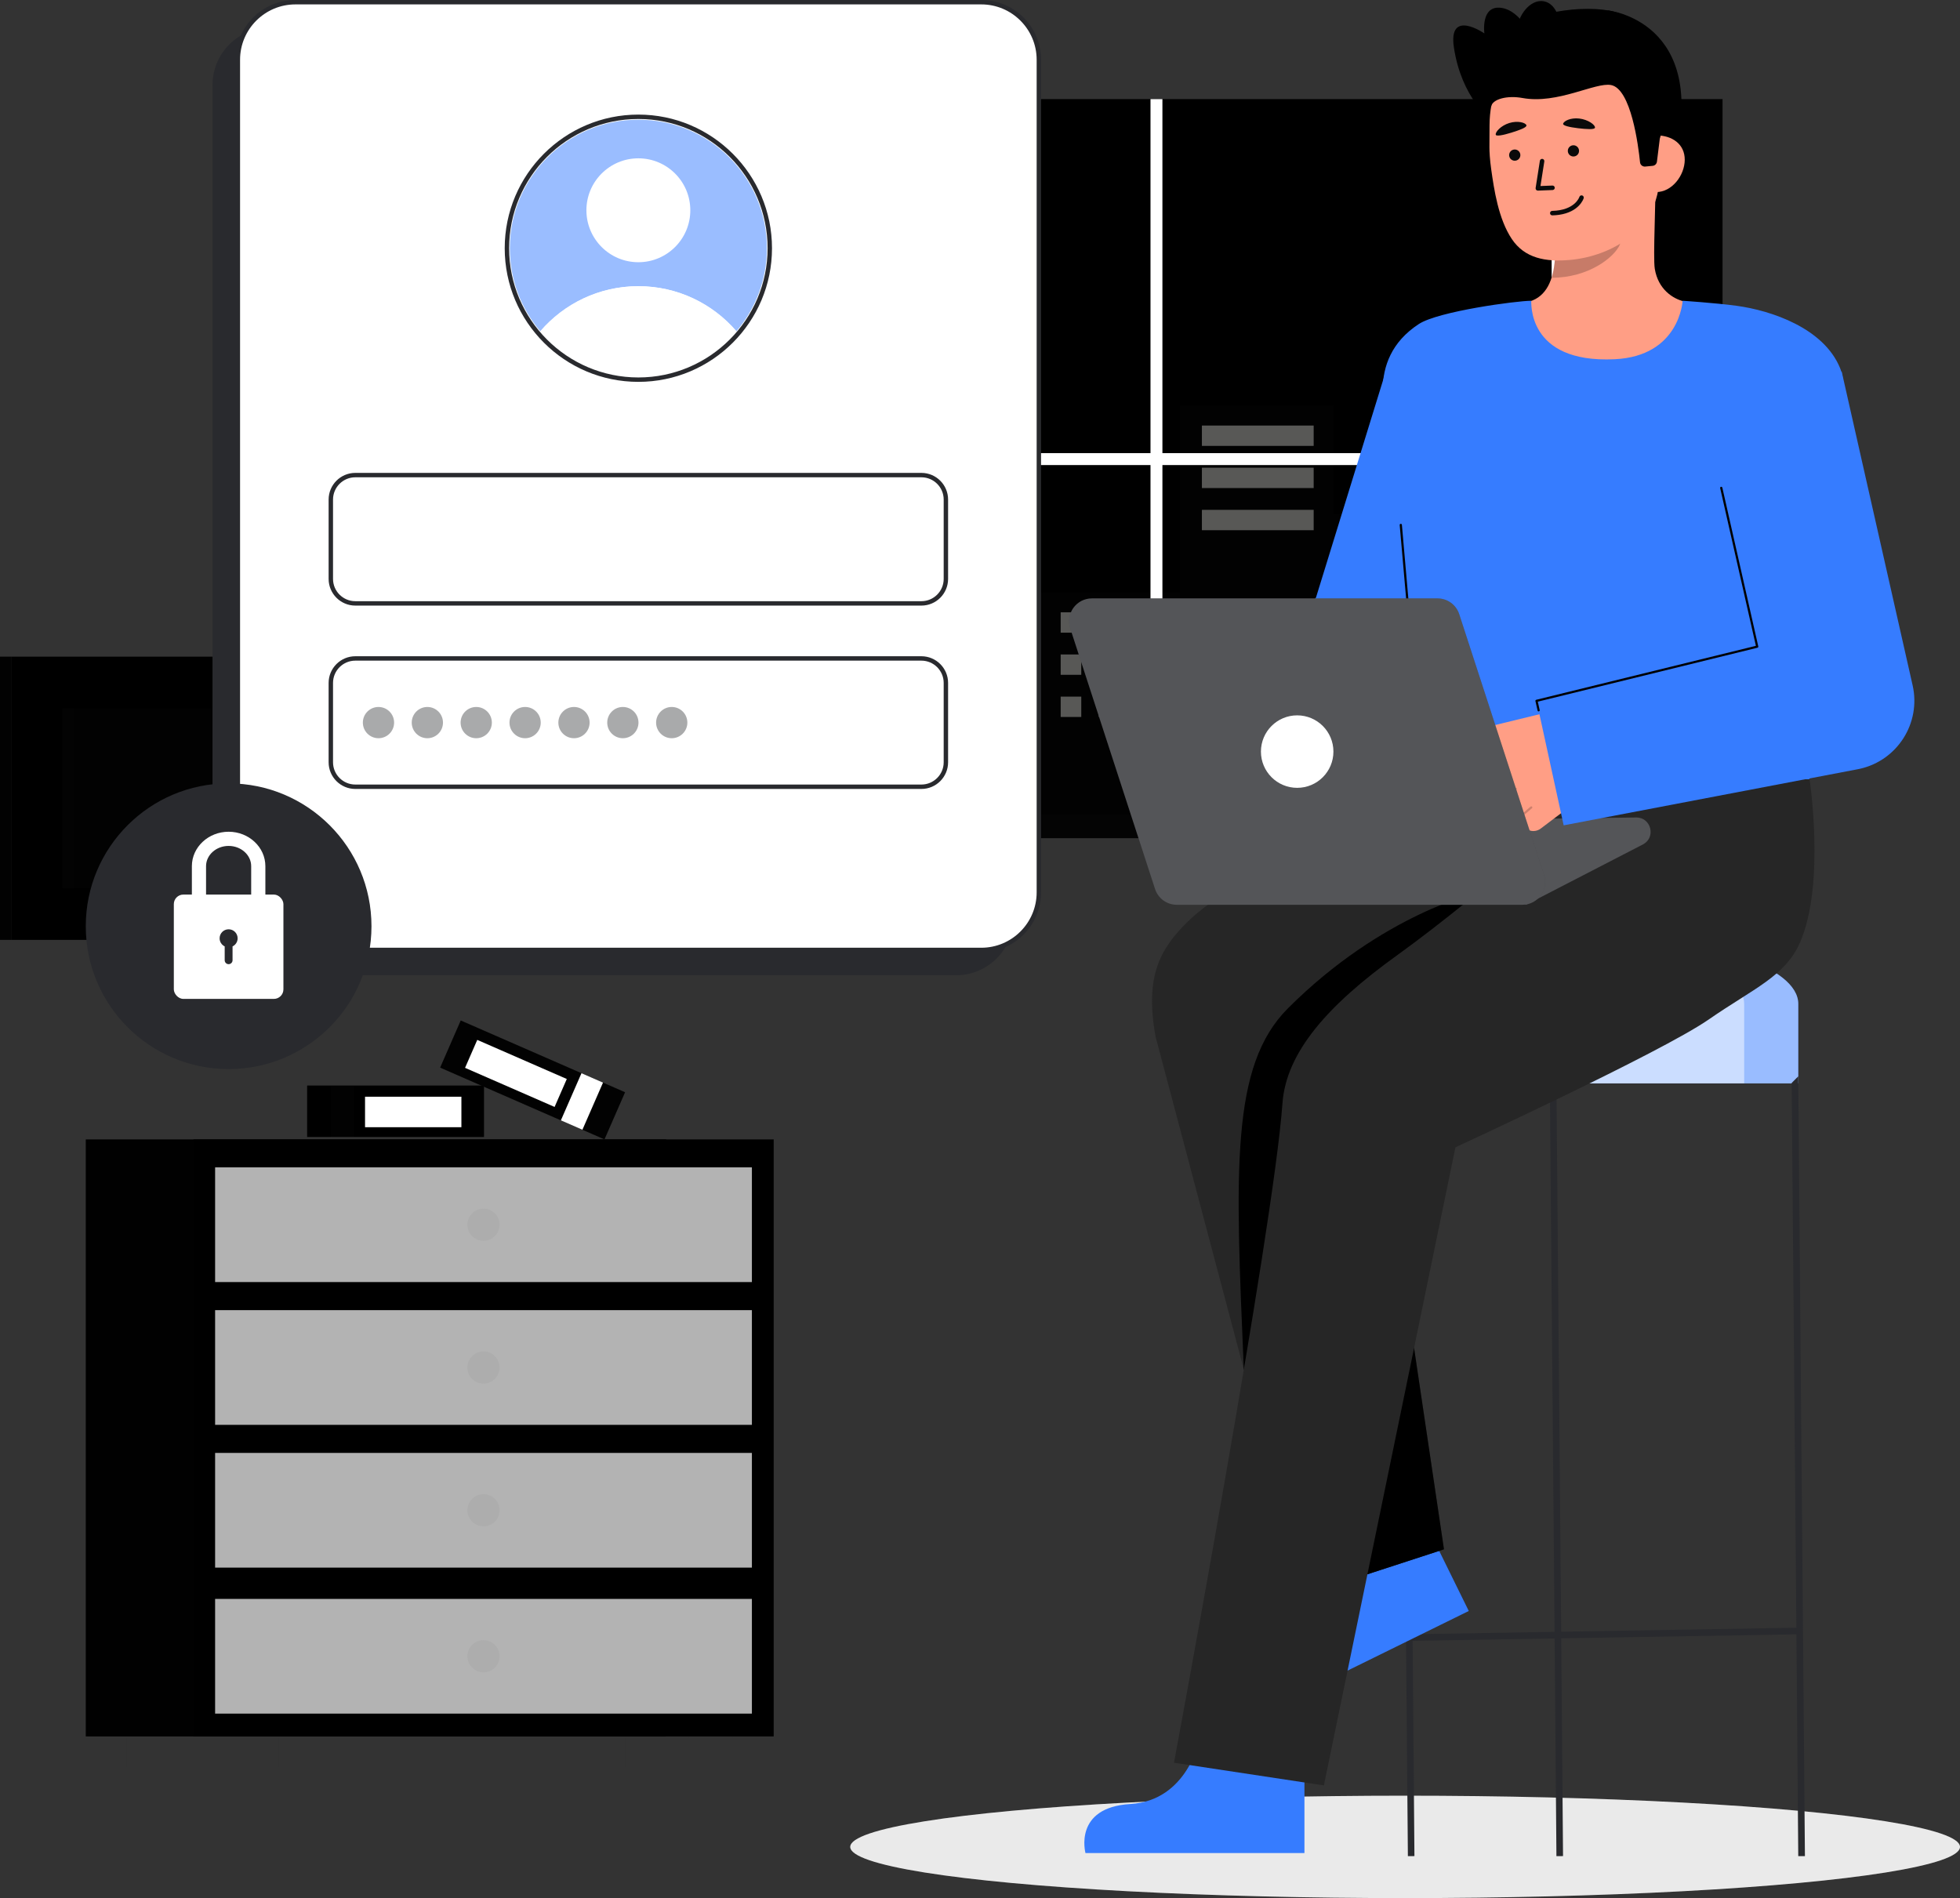 <svg id="Layer_2" data-name="Layer 2" xmlns="http://www.w3.org/2000/svg" viewBox="0 0 890.143 862.058" style="width: 100%; height: 100%;">
  <rect x="0" y="0" width="890.143" height="862.058" fill="#333333" stroke="none"/>
  <g id="Layer_2-2" data-name="Layer 2">
    <g>
      <ellipse cx="638.143" cy="838.805" rx="252" ry="23.253" fill="#fff"></ellipse>
      <ellipse cx="638.143" cy="838.805" rx="252" ry="23.253" fill="#292a2e" opacity=".1"></ellipse>
      <g>
        <rect x="139.486" y="493.015" width="80.326" height="23.372" fill="#000000"></rect>
        <rect x="150.273" y="493.015" width="10.525" height="23.372" fill="#292a2e" opacity=".05"></rect>
        <rect x="165.784" y="498.095" width="43.764" height="13.85" fill="#fff"></rect>
      </g>
      <g>
        <rect x="201.163" y="478.788" width="81.445" height="23.372" transform="translate(216.536 -55.814) rotate(23.594)" fill="#000000"></rect>
        <rect x="201.163" y="478.788" width="81.445" height="23.372" transform="translate(216.536 -55.814) rotate(23.594)" fill="#292a2e" opacity=".05"></rect>
        <rect x="258.955" y="488.574" width="10.672" height="23.372" transform="translate(222.326 -63.964) rotate(23.594)" fill="#fff"></rect>
        <rect x="212.122" y="480.588" width="44.373" height="13.85" transform="translate(214.717 -53.029) rotate(23.594)" fill="#fff"></rect>
      </g>
      <g>
        <g>
          <rect x="263.837" y="789.091" width="20.186" height="13.481" fill="#292a2e" opacity=".05"></rect>
          <rect x="57.456" y="789.091" width="20.186" height="13.481" fill="#292a2e" opacity=".05"></rect>
        </g>
        <rect x="38.953" y="517.483" width="263.574" height="271.152" fill="#000000"></rect>
        <rect x="38.953" y="517.483" width="263.574" height="271.152" fill="#292a2e" opacity=".03"></rect>
        <rect x="87.797" y="517.483" width="263.574" height="271.152" fill="#000000"></rect>
        <g>
          <rect x="312.681" y="789.091" width="20.186" height="13.481" fill="#292a2e" opacity=".05"></rect>
          <rect x="106.301" y="789.091" width="20.186" height="13.481" fill="#292a2e" opacity=".05"></rect>
        </g>
        <rect x="97.692" y="530.183" width="243.786" height="52.094" fill="#fff" opacity=".7"></rect>
        <rect x="97.692" y="595.027" width="243.786" height="52.094" fill="#fff" opacity=".7"></rect>
        <rect x="97.692" y="659.871" width="243.786" height="52.094" fill="#fff" opacity=".7"></rect>
        <circle cx="219.585" cy="556.23" r="7.289" fill="#292a2e" opacity=".05"></circle>
        <circle cx="219.585" cy="621.074" r="7.289" fill="#292a2e" opacity=".05"></circle>
        <circle cx="219.585" cy="685.919" r="7.289" fill="#292a2e" opacity=".05"></circle>
        <g>
          <rect x="97.692" y="726.177" width="243.786" height="52.094" fill="#fff" opacity=".7"></rect>
          <circle cx="219.585" cy="752.224" r="7.289" fill="#292a2e" opacity=".05"></circle>
        </g>
      </g>
      <g>
        <rect x="132.518" y="45.492" width="155.853" height="202.861" transform="translate(420.888 293.845) rotate(-180)" fill="#000000"></rect>
        <rect x="127.462" y="45.492" width="5.056" height="202.861" fill="#000000"></rect>
        <rect x="127.462" y="45.492" width="5.056" height="202.861" fill="#292a2e" opacity=".05"></rect>
        <rect x="160.908" y="82.446" width="99.071" height="128.954" transform="translate(420.888 293.845) rotate(-180)" fill="#292a2e" opacity=".05"></rect>
        <rect x="160.908" y="82.446" width="5.163" height="128.954" transform="translate(326.98 293.845) rotate(-180)" fill="#292a2e" opacity=".03"></rect>
        <rect x="5.056" y="298.24" width="127.462" height="128.633" transform="translate(137.573 725.112) rotate(-180)" fill="#000000"></rect>
        <rect x="28.275" y="321.672" width="81.024" height="81.768" transform="translate(137.573 725.112) rotate(-180)" fill="#292a2e" opacity=".05"></rect>
        <rect x="0" y="298.24" width="5.056" height="128.633" fill="#000000"></rect>
        <rect x="0" y="298.24" width="5.056" height="128.633" fill="#292a2e" opacity=".05"></rect>
        <rect x="28.275" y="321.672" width="5.163" height="81.768" transform="translate(61.712 725.112) rotate(-180)" fill="#292a2e" opacity=".03"></rect>
      </g>
      <g>
        <rect id="c_3_c" x="457.061" y="45.009" width="325.24" height="325.24" fill="#000000"></rect>
        <rect id="c_3_c-2" data-name="c_3_c" x="453.333" y="45.009" width="3.728" height="325.24" fill="#000000"></rect>
        <rect id="c_3_c-3" data-name="c_3_c" x="453.333" y="45.009" width="3.728" height="325.24" fill="#292a2e" opacity=".05"></rect>
        <polygon id="c_3_c-4" data-name="c_3_c" points="535.852 269.126 535.852 184.032 605.556 184.032 605.556 233.47 713.527 233.47 713.527 321.005 759.417 321.005 759.417 370.249 713.527 370.249 704.687 370.249 472.706 370.249 472.706 269.126 535.852 269.126" fill="#292a2e" opacity=".05"></polygon>
        <g id="c_3_wh">
          <rect id="c_3_wh-2" data-name="c_3_wh" x="545.849" y="193.271" width="50.759" height="9.239" fill="#fffffa" opacity=".34"></rect>
          <rect id="c_3_wh-3" data-name="c_3_wh" x="545.849" y="212.417" width="50.759" height="9.239" fill="#fffffa" opacity=".34"></rect>
          <rect id="c_3_wh-4" data-name="c_3_wh" x="545.849" y="231.563" width="50.759" height="9.239" fill="#fffffa" opacity=".34"></rect>
        </g>
        <g id="c_3_wh-5" data-name="c_3_wh">
          <rect id="c_3_wh-6" data-name="c_3_wh" x="481.707" y="278.094" width="9.356" height="9.239" fill="#fffffa" opacity=".34"></rect>
          <rect id="c_3_wh-7" data-name="c_3_wh" x="481.707" y="297.24" width="9.356" height="9.239" fill="#fffffa" opacity=".34"></rect>
          <rect id="c_3_wh-8" data-name="c_3_wh" x="481.707" y="316.385" width="9.356" height="9.239" fill="#fffffa" opacity=".34"></rect>
          <rect id="c_3_wh-9" data-name="c_3_wh" x="499.015" y="278.094" width="9.356" height="9.239" fill="#fffffa" opacity=".34"></rect>
          <rect id="c_3_wh-10" data-name="c_3_wh" x="499.015" y="297.24" width="9.356" height="9.239" fill="#fffffa" opacity=".34"></rect>
          <rect id="c_3_wh-11" data-name="c_3_wh" x="499.015" y="316.385" width="9.356" height="9.239" fill="#fffffa" opacity=".34"></rect>
          <rect id="c_3_wh-12" data-name="c_3_wh" x="515.855" y="278.094" width="9.356" height="9.239" fill="#fffffa" opacity=".34"></rect>
          <rect id="c_3_wh-13" data-name="c_3_wh" x="515.855" y="297.24" width="9.356" height="9.239" fill="#fffffa" opacity=".34"></rect>
          <rect id="c_3_wh-14" data-name="c_3_wh" x="515.855" y="316.385" width="9.356" height="9.239" fill="#fffffa" opacity=".34"></rect>
        </g>
        <polygon points="457.061 205.804 522.504 205.804 522.504 45.008 527.917 45.008 527.917 205.804 704.687 205.804 704.687 45.008 710.099 45.008 710.099 205.804 782.301 205.804 782.301 211.216 710.099 211.216 710.099 370.249 704.687 370.249 704.687 211.216 527.917 211.216 527.917 370.249 522.504 370.249 522.504 211.216 457.061 211.216 457.061 205.804" fill="#fff"></polygon>
        <rect id="c_3_c-5" data-name="c_3_c" x="444.104" y="369.856" width="351.153" height="10.816" fill="#000000"></rect>
        <rect id="c_3_c-6" data-name="c_3_c" x="444.104" y="369.856" width="351.153" height="10.816" fill="#292a2e" opacity=".1"></rect>
        <rect id="c_3_c-7" data-name="c_3_c" x="439.034" y="369.856" width="5.07" height="10.816" fill="#292a2e" opacity=".1"></rect>
        <rect id="c_3_c-8" data-name="c_3_c" x="439.034" y="369.856" width="5.07" height="10.816" fill="#292a2e" opacity=".1"></rect>
      </g>
      <rect x="96.512" y="12.514" width="363.775" height="430.432" rx="26.131" ry="26.131" fill="#292a2e"></rect>
      <g>
        <rect x="108.026" y="1" width="363.775" height="430.432" rx="26.131" ry="26.131" fill="#fff"></rect>
        <path d="m445.67,432.432H134.157c-14.96,0-27.131-12.171-27.131-27.131V27.131c0-14.96,12.171-27.131,27.131-27.131h311.513c14.96,0,27.131,12.171,27.131,27.131v378.17c0,14.96-12.171,27.131-27.131,27.131ZM134.157,2c-13.857,0-25.131,11.273-25.131,25.131v378.17c0,13.857,11.274,25.131,25.131,25.131h311.513c13.857,0,25.131-11.273,25.131-25.131V27.131c0-13.857-11.273-25.131-25.131-25.131H134.157Z" fill="#292a2e"></path>
      </g>
      <g>
        <g>
          <path d="m726.529,425.574c-49.793,0-90.158,13.584-90.158,30.341v36.121h180.315v-36.121c0-16.757-40.365-30.341-90.158-30.341Z" fill="#367cff"></path>
          <path d="m726.529,425.574c-49.793,0-90.158,13.584-90.158,30.341v36.121h180.315v-36.121c0-16.757-40.365-30.341-90.158-30.341Z" fill="#fff" opacity=".49"></path>
          <path d="m792.127,455.919v36.115h-155.757v-36.115c0-15.36,33.896-28.05,77.878-30.056,43.982,2.006,77.878,14.696,77.878,30.056Z" fill="#fff" opacity=".49"></path>
          <polygon points="816.687 843.01 819.713 843.01 816.687 488.832 813.687 491.858 815.826 739.261 709.013 741.076 706.858 491.832 703.858 491.858 706.014 741.127 641.535 742.223 639.37 491.832 636.37 488.858 639.396 843.01 642.37 842.985 641.56 745.224 706.039 744.128 706.858 843.01 709.858 842.985 709.039 744.077 815.852 742.261 816.687 843.01" fill="#292a2e"></polygon>
        </g>
        <g>
          <path d="m544.74,789.984s-5.362,27.794-31.385,29.343c-26.023,1.549-20.38,22.28-20.38,22.28h99.444s0-49.684,0-49.684l-47.68-1.938Z" fill="#367cff"></path>
          <path d="m601.477,706.388s7.457,27.306-15.209,40.183c-22.667,12.877-8.452,28.988-8.452,28.988l89.232-43.896-21.931-44.582-43.639,19.307Z" fill="#367cff"></path>
          <path d="m592.036,724.435l-67.238-253.689c-5.103-28.026,2.578-40.174,14.41-51.975,20.786-20.733,106.917-64.861,106.917-64.861l103.329-.282c27.398,0,54.334,27.017,54.334,54.416,0,27.398-27.854,50.633-55.252,50.633l-127.242,12.698,34.491,232.286-63.749,20.775Z" fill="#262626"></path>
          <polygon points="655.786 703.661 642.207 612.213 573.415 654.177 592.036 724.435 655.786 703.661" fill="#000000"></polygon>
          <path d="m671.379,405.247s-43.437,9.681-86.457,52.701c-26.083,26.083-23.944,73.284-20.031,164.067l42.727-63.11,46.864-84.522,16.897-69.136Z" fill="#000000"></path>
          <path d="m821.777,353.597l-70.173-.331-.027.924h-21.248s-53.224,48.979-96.078,79.842c-31.17,22.448-50.185,43.85-51.83,67.177-4.011,56.86-49.249,299.365-49.249,299.365l68.082,10.309,59.742-289.811s93.425-43.068,115.034-58.056c20.348-14.114,34.721-19.569,41.454-34.971,11.63-26.601,4.293-74.447,4.293-74.447Z" fill="#262626"></path>
        </g>
        <path d="m743.05,371.275l-113.841,1.508,63.859,38.14,53.136-27.44c5.986-3.212,3.639-12.298-3.155-12.208Z" fill="#292a2e"></path>
        <path d="m743.05,371.275l-113.841,1.508,63.859,38.14,53.136-27.44c5.986-3.212,3.639-12.298-3.155-12.208Z" fill="#fff" opacity=".2"></path>
        <path d="m629.862,167.045l-32.196,104.331-64.495,84.442,37.675,43.248,76.729-85.64c3.395-2.685,6.264-6.318,8.035-10.603l1.195-2.893,44.315-107.228-71.259-25.658Z" fill="#367cff"></path>
        <g>
          <g>
            <path id="sk" d="m686.094,139.105c.204-.027,2.469,37.552,46.124,34.276,30.222-2.264,40.998-34.329,41.691-34.329-3.258-.693-7.285-1.744-8.886-2.104-5.317-1.198-11.954-5.586-13.488-14.827-.884-5.327.616-32.577.154-37.966l-46.391,10.355c.648,11.382,5.185,37.769-10.716,42.439-2.646.772-5.496,1.483-8.488,2.157Z" fill="#ff9e85"></path>
            <path id="sh" d="m704.648,126.164c.657-2.097,1.048-3.921,1.395-7.2.621-5.864.291-11.254-.303-16.747,9.372-1.247,18.369-5.189,25.64-11.233.861,3.181,5.599,17.082,4.287,20.106-2.479,5.715-14.131,15.074-31.019,15.074Z" fill="#000000" opacity=".22"></path>
            <g>
              <path d="m677.061,54.42s-13.313-9.893-16.765-32.868c-2.673-17.789,13.84-6.375,13.84-6.375,0,0-1.8-12.828,7.561-11.623,9.361,1.204,14.704,14.654,14.704,14.654" fill="#000000"></path>
              <path d="m730.065,4.695s46.455,4.63,30.146,67.654l-4.105.306-8.333.621" fill="#000000"></path>
              <path d="m713.441,118.013c18.289-1.778,40.107-13.505,40.238-38.351l.117-22.418c.13-24.845-12.814-45.055-36.207-45.177h0c-23.393-.123-40.984,19.927-41.114,44.772l-.052,9.925c-.011,2.043.185,5.71.819,10.18,1.266,8.918,3.228,22.478,9.356,31.615,5.786,8.626,15.158,10.59,26.842,9.454Z" fill="#ff9e85"></path>
              <g>
                <g>
                  <circle id="e1_eye" cx="687.932" cy="70.445" r="2.551" transform="translate(-3 99.178) rotate(-8.228)" fill="#0a0a0a"></circle>
                  <g id="e1_n">
                    <path d="m705.23,86.301c.511-.074.893-.523.872-1.05-.022-.563-.496-1.002-1.06-.979l-5.429.214,1.747-11.158c.087-.557-.294-1.079-.851-1.166-.556-.087-1.078.293-1.166.85l-1.938,12.385c-.047.302.044.608.247.836s.497.353.802.341l6.669-.263c.036-.001.072-.005.106-.01Z" fill="#0a0a0a"></path>
                  </g>
                  <g id="e1_m">
                    <path d="m708.071,97.565c9.154-1.324,11.077-7.249,11.162-7.526.165-.539-.138-1.109-.677-1.274-.535-.165-1.104.136-1.272.67-.08.252-2.09,6.088-12.336,6.341-.575.012-1.009.482-.996,1.045.014.563.482,1.009,1.045.995,1.106-.027,2.129-.115,3.074-.251Z" fill="#0a0a0a"></path>
                  </g>
                  <path id="e1_eb" d="m709.895,56.24c-.134.787,2.765,1.516,6.762,1.991s7.587.715,7.712-.272c.157-1.246-3.118-3.653-7.115-4.127-3.997-.475-7.149,1.17-7.359,2.408Z" fill="#0a0a0a"></path>
                  <circle id="e1_eye-2" data-name="e1_eye" cx="714.581" cy="68.524" r="2.551" transform="translate(-2.451 102.972) rotate(-8.228)" fill="#0a0a0a"></circle>
                </g>
                <path id="e1_eb-2" data-name="e1_eb" d="m679.309,61.202c.197.774,3.143.264,6.989-.924,3.846-1.188,7.224-2.425,6.938-3.378-.362-1.203-3.935-2.219-7.78-1.032-3.846,1.188-6.456,4.116-6.146,5.333Z" fill="#0a0a0a"></path>
              </g>
              <path d="m752.186,87.224c7.109.037,12.912-7.538,12.949-14.647.037-7.109-5.705-11.06-12.814-11.097l-3.688,4.744-2.559,20.968,6.112.032Z" fill="#ff9e85"></path>
              <path d="m747.193,75.644c-1.185.115-2.241-.743-2.362-1.927-.781-7.65-4.065-33.311-13.141-35.088-7.11-1.393-24.25,8.806-40.219,5.884-6.986-1.278-13.596.498-14.245,3.798-.257,1.307-4.743-17.41,6.075-31.722,8.613-11.395,37.053-14.806,50.031-11.188,35.934,10.019,20.466,57.617,20.466,57.617l-1.295,10.411c-.125,1.005-.93,1.789-1.939,1.887l-3.372.328Z" fill="#000000"></path>
              <ellipse cx="698.419" cy="14.646" rx="14.326" ry="9.733" transform="translate(546.336 696.464) rotate(-78.627)" fill="#000000"></ellipse>
            </g>
          </g>
          <path d="m633.926,219.798c1.348,15.833,10.903,114.61,12.199,134.112h175.575c1.009-17.589,5.538-94.5,9.364-128.895,3.652-32.821,8.77-47.757,4.564-57.957-7.418-17.989-31.03-26.023-47.019-28.188-9.764-1.322-24.449-2.269-24.449-2.269,0,0-1.243,25.153-30.891,26.553-40.36,1.904-37.664-26.553-37.864-26.553-6.538,0-42.128,4.755-51.027,10.555-12.569,8.192-16.284,19.357-16.431,29.614-.169,11.81,4.449,25.071,5.98,43.028Z" fill="#367cff"></path>
          <path d="m642.829,314.986c-.256,0-.475-.196-.497-.457l-6.652-76.08c-.024-.275.18-.518.454-.542.28-.031.519.179.542.455l6.652,76.08c.024.275-.18.518-.454.542-.016.001-.03.002-.045.002Z" fill="#000000"></path>
          <g id="b_4_ha">
            <path d="m655.56,359.178l24.108-19.559-4.057,1.147c-2.724.653-5.655-.801-6.45-3.488-.848-2.865.885-5.819,3.753-6.506l50.647-12.319,4.357,16.133c2.768,10.25-.959,21.155-9.423,27.565l-18.766,14.161c-1.995,1.511-4.844,1.547-6.704-.127-1.796-1.617-2.162-4.042-1.287-5.996-.078-.027-.154-.065-.212-.132-.109-.128-.132-.293-.091-.444l-3.457,2.618c-2.233,1.691-5.502,1.535-7.307-.607-1.664-1.974-1.587-4.779-.019-6.654-.056-.007-.103-.027-.154-.053l-1.421,1.076c-1.995,1.511-4.845,1.546-6.704-.128-2.175-1.959-2.26-5.104-.574-7.159-.02-.03-.038-.061-.051-.094l-10.039,8.145c-2.093,1.698-5.166,1.378-6.865-.715-1.698-2.093-1.378-5.166.715-6.865Z" fill="#ff9e85"></path>
            <path id="b_4_ha_sh" d="m672.362,358.899c.052-.019.101-.046.146-.084l9.659-8.025c.206-.171.235-.478.063-.684-.171-.206-.478-.234-.684-.063l-9.659,8.025c-.206.171-.235.478-.063.684.134.162.351.214.538.147Z" fill="#0a0a0a" opacity=".2"></path>
            <path id="b_4_ha_sh-2" data-name="b_4_ha_sh" d="m680.875,364.961c.051-.018.099-.045.143-.081l7.641-6.248c.208-.17.239-.476.069-.684-.17-.208-.476-.24-.684-.069l-7.641,6.248c-.208.17-.239.476-.069.684.134.164.352.218.541.15Z" fill="#0a0a0a" opacity=".2"></path>
            <path id="b_4_ha_sh-3" data-name="b_4_ha_sh" d="m692.059,370.198c.054-.019.106-.049.152-.089l3.54-3.035c.204-.174.227-.481.053-.685-.175-.205-.481-.23-.686-.053l-3.54,3.035c-.204.174-.227.481-.053.685.135.158.349.208.533.141Z" fill="#0a0a0a" opacity=".2"></path>
          </g>
          <path d="m868.632,311.271l-.186-.821-32.043-141.743-63.4,14.333,25.012,110.639-100.201,24.624,12.331,56.539,133.527-25.472c.305-.06.744-.15,1.049-.219,17.063-3.857,27.769-20.817,23.911-37.88Z" fill="#367cff"></path>
          <path d="m697.325,318.407c-.056-.264.108-.524.37-.588l99.752-24.498-16.22-71.636c-.062-.269.107-.537.377-.598.27-.062.537.108.598.377l16.328,72.115c.061.266-.104.531-.368.596l-99.759,24.499s.668,2.916.857,3.895c.062.32-.249.489-.362.517-.122.03-.503.068-.605-.404-.23-1.071-.969-4.274-.969-4.274Z" fill="#000000"></path>
          <g>
            <path d="m701.235,397.357l-38.525-118.423c-1.389-4.269-5.368-7.159-9.857-7.159h-156.952c-7.043,0-12.036,6.874-9.857,13.572l38.525,118.423c1.389,4.269,5.368,7.159,9.857,7.159h156.952c7.043,0,12.036-6.874,9.857-13.572Z" fill="#292a2e"></path>
            <path d="m701.235,397.357l-38.525-118.423c-1.389-4.269-5.368-7.159-9.857-7.159h-156.952c-7.043,0-12.036,6.874-9.857,13.572l38.525,118.423c1.389,4.269,5.368,7.159,9.857,7.159h156.952c7.043,0,12.036-6.874,9.857-13.572Z" fill="#fff" opacity=".2"></path>
            <circle cx="589.118" cy="341.352" r="16.461" fill="#fff"></circle>
          </g>
        </g>
      </g>
      <circle cx="103.83" cy="420.667" r="64.877" fill="#292a2e"></circle>
      <g>
        <path d="m90.362,412.202c-1.779,0-3.221-1.442-3.221-3.221v-15.593c0-8.621,7.487-15.636,16.689-15.636s16.689,7.014,16.689,15.636v14.521c0,1.779-1.442,3.221-3.221,3.221s-3.221-1.442-3.221-3.221v-14.521c0-5.07-4.597-9.195-10.248-9.195s-10.248,4.125-10.248,9.195v15.593c0,1.779-1.442,3.221-3.221,3.221Z" fill="#fff"></path>
        <rect x="78.945" y="406.285" width="49.77" height="47.384" rx="4.339" ry="4.339" fill="#fff"></rect>
        <path d="m99.739,426.145c0,1.623.941,3.014,2.304,3.682v6.286c0,.995.805,1.786,1.786,1.786.982,0,1.786-.791,1.786-1.786v-6.286c1.364-.668,2.304-2.059,2.304-3.682,0-2.263-1.827-4.091-4.091-4.091s-4.091,1.827-4.091,4.091Z" fill="#292a2e"></path>
      </g>
      <g>
        <g>
          <rect x="150.247" y="215.773" width="279.333" height="58.27" rx="11.113" ry="11.113" fill="#fff"></rect>
          <path d="m418.466,275.042H161.36c-6.679,0-12.113-5.434-12.113-12.113v-36.043c0-6.679,5.434-12.113,12.113-12.113h257.106c6.679,0,12.113,5.434,12.113,12.113v36.043c0,6.679-5.434,12.113-12.113,12.113Zm-257.106-58.27c-5.577,0-10.113,4.537-10.113,10.113v36.043c0,5.577,4.537,10.113,10.113,10.113h257.106c5.577,0,10.113-4.537,10.113-10.113v-36.043c0-5.577-4.537-10.113-10.113-10.113H161.36Z" fill="#292a2e"></path>
        </g>
        <g>
          <rect x="150.247" y="299.047" width="279.333" height="58.27" rx="11.113" ry="11.113" fill="#fff"></rect>
          <path d="m418.466,358.316H161.36c-6.679,0-12.113-5.434-12.113-12.113v-36.043c0-6.679,5.434-12.113,12.113-12.113h257.106c6.679,0,12.113,5.434,12.113,12.113v36.043c0,6.679-5.434,12.113-12.113,12.113Zm-257.106-58.27c-5.577,0-10.113,4.537-10.113,10.113v36.043c0,5.577,4.537,10.113,10.113,10.113h257.106c5.577,0,10.113-4.537,10.113-10.113v-36.043c0-5.577-4.537-10.113-10.113-10.113H161.36Z" fill="#292a2e"></path>
        </g>
        <g>
          <circle cx="289.913" cy="112.736" r="59.694" fill="#fff"></circle>
          <path d="m289.913,173.43c-33.467,0-60.694-27.227-60.694-60.694s27.228-60.694,60.694-60.694,60.694,27.228,60.694,60.694-27.227,60.694-60.694,60.694Zm0-119.388c-32.364,0-58.694,26.33-58.694,58.694s26.33,58.694,58.694,58.694,58.694-26.33,58.694-58.694-26.33-58.694-58.694-58.694Z" fill="#292a2e"></path>
        </g>
        <g>
          <path d="m348.281,112.736c0,14.392-5.214,27.548-13.83,37.72-10.766-12.53-26.729-20.472-44.538-20.472s-33.773,7.942-44.538,20.488c-8.616-10.188-13.83-23.344-13.83-37.736,0-32.232,26.136-58.368,58.368-58.368s58.368,26.136,58.368,58.368Z" fill="#367cff" opacity=".5"></path>
          <path d="m334.451,150.455c-10.701,12.643-26.681,20.649-44.538,20.649s-33.821-8.006-44.538-20.633c10.766-12.546,26.713-20.488,44.538-20.488s33.773,7.942,44.538,20.472Z" fill="#fff"></path>
          <circle cx="289.914" cy="95.5" r="23.593" fill="#fff"></circle>
        </g>
        <g fill="none" opacity=".4">
          <circle cx="171.889" cy="328.182" r="7.096" fill="#292a2e"></circle>
          <circle cx="194.086" cy="328.182" r="7.096" fill="#292a2e"></circle>
          <circle cx="216.283" cy="328.182" r="7.096" fill="#292a2e"></circle>
          <circle cx="238.48" cy="328.182" r="7.096" fill="#292a2e"></circle>
          <circle cx="260.676" cy="328.182" r="7.096" fill="#292a2e"></circle>
          <circle cx="282.873" cy="328.182" r="7.096" fill="#292a2e"></circle>
          <circle cx="305.07" cy="328.182" r="7.096" fill="#292a2e"></circle>
        </g>
      </g>
      <g fill="none" opacity=".3">
        <path d="m178.927,244.48v2.398h-9.113v-2.398h9.113Z"></path>
        <path d="m190.252,244.48v2.398h-9.113v-2.398h9.113Z"></path>
        <path d="m201.576,244.48v2.398h-9.113v-2.398h9.113Z"></path>
        <path d="m212.901,244.48v2.398h-9.113v-2.398h9.113Z"></path>
        <path d="m224.226,244.48v2.398h-9.113v-2.398h9.113Z"></path>
        <path d="m244.663,258.021c-2.029,1.07-4.096,1.476-6.567,1.476-6.051,0-11.18-4.428-11.18-11.512,0-7.601,5.276-14.168,13.467-14.168,6.42,0,10.737,4.501,10.737,10.663,0,5.534-3.099,8.781-6.567,8.781-1.476,0-2.841-.996-2.73-3.247h-.147c-1.292,2.177-2.988,3.247-5.202,3.247-2.14,0-3.985-1.734-3.985-4.648,0-4.575,3.616-8.745,8.744-8.745,1.587,0,2.989.332,3.948.775l-1.255,6.678c-.553,2.804-.11,4.095,1.107,4.132,1.882.037,3.985-2.472,3.985-6.752,0-5.35-3.21-9.187-8.929-9.187-6.014,0-11.069,4.759-11.069,12.25,0,6.162,4.022,9.961,9.482,9.961,2.103,0,4.059-.442,5.571-1.291l.59,1.586Zm-2.029-15.939c-.369-.111-.996-.258-1.845-.258-3.247,0-5.867,3.062-5.867,6.641,0,1.624.812,2.804,2.435,2.804,2.14,0,4.096-2.73,4.501-5.018l.775-4.169Z"></path>
        <path d="m262.737,244.48v2.398h-9.113v-2.398h9.113Z"></path>
        <path d="m274.062,244.48v2.398h-9.113v-2.398h9.113Z"></path>
        <path d="m285.386,244.48v2.398h-9.113v-2.398h9.113Z"></path>
      </g>
    </g>
  </g>
</svg>